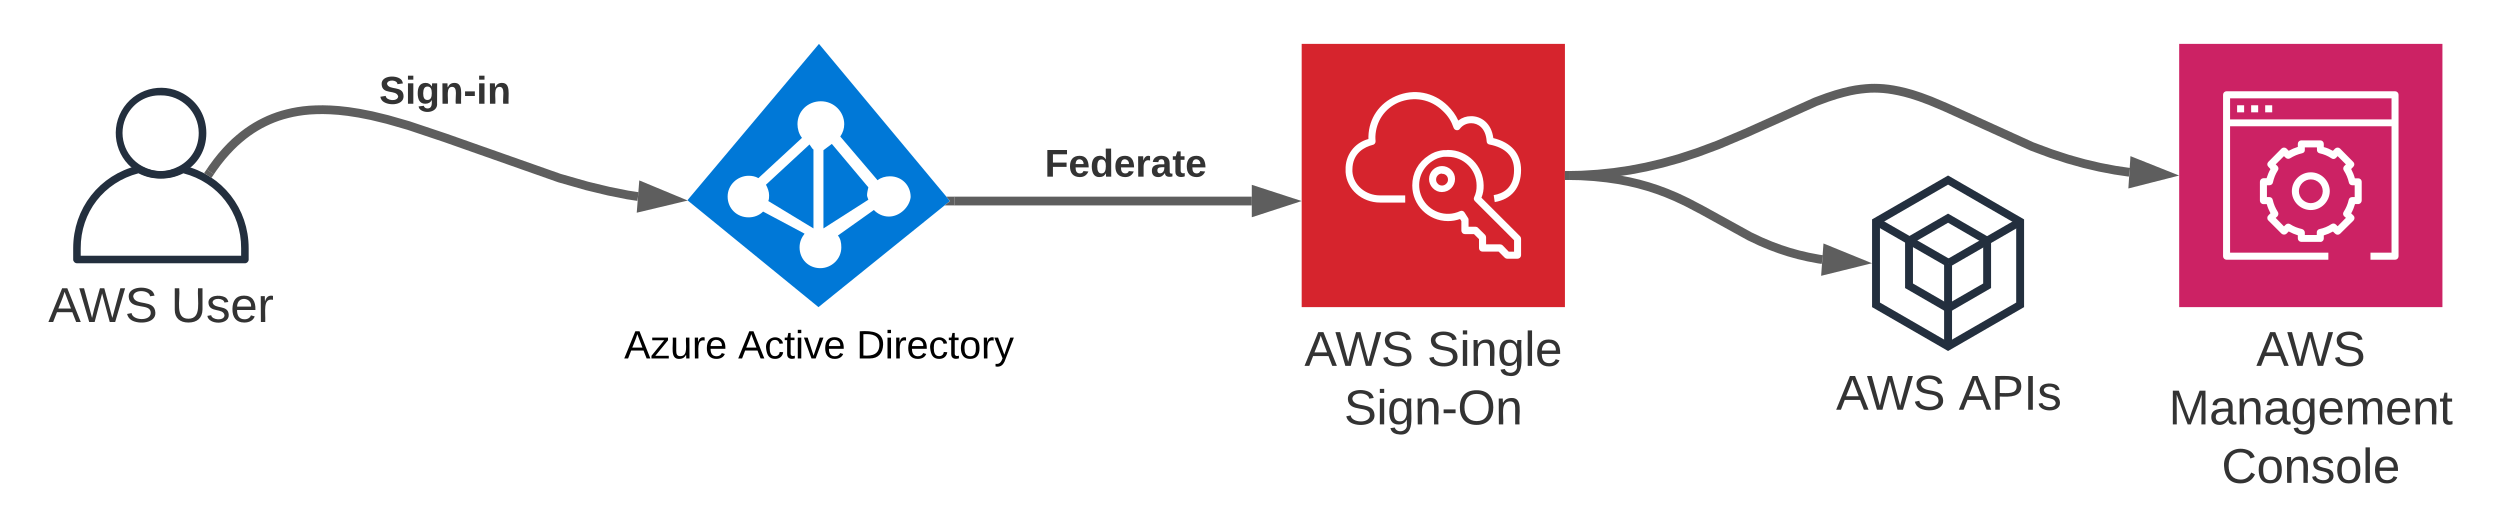 <svg xmlns="http://www.w3.org/2000/svg" xmlns:xlink="http://www.w3.org/1999/xlink" xmlns:lucid="lucid" width="1139.6" height="242.33"><g transform="translate(-386.642 -360)" lucid:page-tab-id="0_0"><path d="M0 0h1760v1360H0z" fill="#fff"/><path d="M980 380h120v120H980V380z" stroke="#fff" stroke-opacity="0" stroke-width="2" fill="#d6242d"/><path d="M1027.2 452.34h-11.42c-8.4 0-15.28-6.1-15.76-13.85v-1.07c-.24-6.6 4-12.34 10.4-14.05v-1.16c.24-8.26 4.96-15.16 12.56-18.43 8.23-3.53 17.2-1.82 23.6 4.42 2.07 2.07 3.6 4.08 4.8 6.75 1.75-1.36 3.67-2 5.9-2 4.5 0 9.2 3.1 10.08 10 8.16 1.97 12.64 7.1 12.64 14.6 0 8.02-4.4 13.3-12 14.56l-.48-3.17c4.24-.7 9.28-3.22 9.28-11.38 0-6.3-3.76-10.22-11.2-11.68-.72-.1-1.28-.7-1.28-1.46-.4-6.1-4-8.26-7.03-8.26-2.1 0-3.93.9-5.2 2.57-.33.5-.9.7-1.53.6-.56-.05-1.04-.45-1.28-1-1.05-3.08-2.57-5.5-4.97-7.76-5.44-5.35-13.12-6.8-20.23-3.84-6.32 2.82-10.16 8.56-10.48 15.46 0 .76 0 1.36.08 2.12v.15c0 .8-.56 1.5-1.36 1.6-3.44.9-9.2 3.52-9.2 11.33v.8c.4 6.1 5.92 10.88 12.56 10.88h11.5z" stroke="#fff" stroke-opacity="0" stroke-width="2" fill="#fff"/><path d="M1078.4 477.94h-4.72c-.4 0-.8-.15-1.1-.45l-2.82-2.8h-7.35c-.88 0-1.58-.68-1.58-1.57V469l-2.28-2.27h-4.12c-.9 0-1.64-.7-1.64-1.6v-4.35l-.6-.94c-1.83.64-3.52.94-5.5.94-9 0-16.28-7.24-16.28-16.2 0-5.77 2.68-10.67 7.54-13.75.4-.3.84-.54 1.3-.8.44-.24 1.03-.44 1.53-.7.84-.28 1.54-.48 2.43-.68.45-.1.85-.15 1.3-.2H1045.67c.35-.05.65-.1 1-.1 8.93 0 16.18 7.24 16.28 16.17.05 2.03-.25 3.72-1 5.6l17.63 17.6c.28.35.43.7.43 1.14v7.54c-.05.84-.74 1.54-1.64 1.54zm-4.03-3.23h2.44v-5.2l-17.86-17.84c-.5-.5-.6-1.14-.35-1.74.83-1.78 1.18-3.42 1.13-5.35 0-7.24-5.86-13.1-13.05-13.1h-1.74c-.35 0-.65.06-1 .15-.7.15-1.28.3-1.98.55-.35.15-.8.35-1.2.55-.44.24-.74.4-1.08.64-5.6 3.52-7.7 10.6-4.87 16.6 3.1 6.56 10.88 9.33 17.4 6.26.73-.35 1.57-.1 2.02.6l1.6 2.52c.2.25.24.5.24.85v3.16h3.22c.45 0 .8.15 1.1.5l3.22 3.17c.3.34.45.7.45 1.14v3.22h6.4c.45 0 .8.14 1.14.44zm-30.42-27.16c-1.64 0-3.03-.6-4.17-1.78-2.3-2.28-2.3-6.05 0-8.33 2.33-2.33 6.05-2.33 8.4 0 1.13 1.14 1.72 2.52 1.72 4.16 0 3.26-2.63 5.9-5.9 5.94zm0-8.43c-.75 0-1.4.26-1.9.8-.54.55-.78 1.2-.78 1.94s.24 1.4.8 1.88c0 .05.04.05.04.1 1.05 1 2.74 1 3.78-.1.55-.5.8-1.14.8-1.88s-.25-1.4-.8-1.93c-.54-.5-1.24-.74-1.98-.7z" stroke="#fff" stroke-opacity="0" stroke-width="2" fill="#fff"/><use xlink:href="#a" transform="matrix(1,0,0,1,950,509) translate(31.235 17.778)"/><use xlink:href="#b" transform="matrix(1,0,0,1,950,509) translate(87.16 17.778)"/><use xlink:href="#c" transform="matrix(1,0,0,1,950,509) translate(49.321 44.444)"/><path d="M755.66 425.84L735.8 444.2c.83 1.56 1.43 3.24 1.43 4.8 0 .84 0 1.8-.36 2.64l20.58 12.48v-36c-.36.12-1.55-2.04-1.8-2.28zM765.83 425.6c-.24.24-3.6 2.64-3.83 2.88v35.64l20.47-13.08c-.24-.84-.6-1.44-.6-2.04 0-1.2.36-2.4.6-3.6l-16.64-19.8z" stroke="#000" stroke-opacity="0" fill="#0078d7"/><path d="M759.97 380L700 451.28 759.73 500l59.96-48.36L759.96 380zm31.84 78.72c-2.63 0-5.14-1.2-6.82-3l-16.4 11.64c1.2 1.44 1.56 3.24 1.56 5.4 0 5.4-4.55 9.48-9.57 9.48-5.4 0-9.46-4.08-9.46-9.48 0-2.4.85-4.44 2.28-6.24l-18.9-10.08c-1.8 1.8-4.2 2.64-6.6 2.64-5.38 0-9.57-4.08-9.57-9.48s4.56-9.48 9.6-9.48c1.43 0 2.98.24 4.42 1.08l19.87-18.36c-1.45-1.8-2.05-4.2-2.05-6.24 0-5.88 4.67-10.44 10.65-10.44 6 0 10.66 4.8 10.66 10.44 0 2.04-.6 3.84-1.8 5.64l17 19.92c1.44-1.2 3.6-1.8 5.62-1.8 5.4 0 9.46 4.08 9.46 9.48-.48 4.44-4.9 8.88-9.93 8.88z" stroke="#000" stroke-opacity="0" fill="#0078d7"/><use xlink:href="#d" transform="matrix(1,0,0,1,670,509) translate(1.15 14.4)"/><use xlink:href="#e" transform="matrix(1,0,0,1,670,509) translate(53.1 14.4)"/><use xlink:href="#f" transform="matrix(1,0,0,1,670,509) translate(107.05 14.4)"/><path d="M498.32 480h-76.64c-.88 0-1.68-.76-1.68-1.7v-5.12c0-18.18 11.92-33.43 29.52-37.7.48-.1.88-.05 1.28.17 5.92 3.2 12.48 3.2 18.4 0 .4-.22.8-.26 1.2-.17 17.68 4.27 29.6 19.52 29.6 37.7v5.13c0 .94-.8 1.7-1.68 1.7zm-74.88-3.43h73.12v-3.4c.08-16.35-10.56-30.07-26.32-34.17-3.36 1.65-6.48 2.4-10.24 2.4s-6.88-.7-10.24-2.4c-15.76 4.1-26.4 17.82-26.32 34.18z" stroke="#fff" stroke-opacity="0" fill="#232f3e"/><path d="M460 441.3c-3.67 0-6.8-.78-10.03-2.56-9.95-5.58-13.5-18.2-7.93-28.17 5.58-9.95 18.17-13.5 28.1-7.93 6.72 3.76 10.56 10.33 10.56 18.05 0 7.76-3.93 14.36-10.74 18.04-3.22 1.73-6.32 2.56-9.95 2.56zm0-37.83c-6.6-.17-12.26 3.18-15.44 8.96-4.5 8.4-1.4 18.8 6.94 23.34 5.4 2.93 11.36 2.93 16.77 0 5.7-3.1 9-8.68 8.96-15.2-.04-9.5-7.76-17.14-17.22-17.1z" stroke="#fff" stroke-opacity="0" fill="#232f3e"/><use xlink:href="#a" transform="matrix(1,0,0,1,390,489) translate(18.642 17.778)"/><use xlink:href="#g" transform="matrix(1,0,0,1,390,489) translate(74.568 17.778)"/><path d="M1380 380h120v120h-120V380z" stroke="#fff" stroke-opacity="0" fill="#cc2264"/><path d="M1478.4 478.4h-11.2v-3.23h9.6v-57.6h-73.6v57.6h44.8v3.23h-46.4c-.88 0-1.6-.7-1.6-1.6v-73.6c0-.9.72-1.6 1.6-1.6h76.8c.88 0 1.6.7 1.6 1.6v73.6c0 .9-.72 1.6-1.6 1.6zm-75.2-63.97h73.6v-9.6h-73.6zm41.12 55.83h-8.64c-.88 0-1.6-.7-1.6-1.6v-1.4c-1.52-.46-2.72-1-4.16-1.76l-.96 1c-.64.6-1.68.6-2.32 0l-6-6c-.32-.3-.48-.7-.48-1.15 0-.46.16-.84.48-1.15l.96-1c-.72-1.38-1.28-2.68-1.68-4.14h-1.52c-.88 0-1.6-.77-1.6-1.62v-8.6c0-.84.72-1.6 1.6-1.6h1.44c.48-1.47.96-2.78 1.76-4.16l-.96-1.07c-.64-.6-.64-1.6 0-2.22l6-6.07c.32-.3.72-.45 1.12-.45.48 0 .88.15 1.2.46l.96 1c1.44-.76 2.64-1.3 4.16-1.76v-1.38c0-.92.72-1.6 1.6-1.6h8.64c.88 0 1.6.68 1.6 1.6v1.46c1.52.38 2.72.92 4.16 1.7l.96-1c.32-.32.72-.47 1.2-.47.4 0 .8.15 1.12.46l6 6.08c.64.6.64 1.6 0 2.23l-.96 1c.72 1.4 1.28 2.7 1.68 4.23h1.52c.88 0 1.6.7 1.6 1.53v8.6c0 .85-.72 1.62-1.6 1.62h-1.44c-.48 1.54-.96 2.84-1.76 4.22l1.04 1c.64.62.64 1.6 0 2.3l-6.08 6c-.64.6-1.6.6-2.24 0l-1.04-1c-1.36.77-2.64 1.3-4.16 1.76v1.4c0 .9-.72 1.6-1.6 1.6zm-7.04-3.15h5.44v-1.06c-.08-.77.48-1.46 1.2-1.62 2.08-.46 3.76-1.15 5.52-2.3.64-.4 1.52-.3 2 .23l.8.77 3.76-3.84-.8-.7c-.56-.53-.64-1.38-.24-2 1.12-1.76 1.84-3.45 2.32-5.52.16-.77.8-1.23 1.6-1.23h1.12v-5.38h-1.04c-.8 0-1.44-.46-1.6-1.22-.48-2.08-1.2-3.77-2.32-5.53-.4-.62-.32-1.46.16-2l.8-.77-3.76-3.76-.8.84c-.56.55-1.36.63-2 .17-1.76-1.16-3.44-1.85-5.44-2.3-.72-.16-1.28-.85-1.2-1.62v-1.08h-5.52V428.33c.08.76-.48 1.38-1.2 1.53-2.08.46-3.76 1.23-5.52 2.3-.64.4-1.44.3-2-.22l-.8-.77-3.76 3.76.8.77c.48.54.64 1.38.16 2-1.12 1.76-1.76 3.45-2.24 5.53-.16.76-.88 1.22-1.6 1.22H1420v5.38h1.04c.8 0 1.44.46 1.6 1.23.48 2.07 1.2 3.76 2.32 5.53.4.6.32 1.45-.16 2l-.8.75 3.76 3.84.8-.77c.56-.54 1.36-.62 2-.23 1.76 1.15 3.44 1.76 5.44 2.22.72.23 1.28.85 1.28 1.62zm2.72-11.36c-4.72 0-8.64-3.84-8.64-8.6s3.92-8.6 8.64-8.6c4.72 0 8.64 3.84 8.64 8.6v.08c-.08 4.68-3.92 8.52-8.64 8.52zm0-13.97c-2.96 0-5.36 2.38-5.44 5.3 0 3 2.4 5.45 5.36 5.53 3.04 0 5.44-2.4 5.52-5.38v-.08c0-3-2.48-5.37-5.44-5.37zm-17.6-30.57h-3.2v-3.23h3.2zm-6.4 0h-3.2v-3.23h3.2zm-6.4 0h-3.2v-3.23h3.2z" stroke="#fff" stroke-opacity="0" fill="#fff"/><use xlink:href="#h" transform="matrix(1,0,0,1,1350,509) translate(65.123 17.778)"/><use xlink:href="#i" transform="matrix(1,0,0,1,1350,509) translate(25.247 44.444)"/><use xlink:href="#j" transform="matrix(1,0,0,1,1350,509) translate(49.321 71.111)"/><path d="M1274.65 502.63l-19.6-11.32v-22.6l19.6-11.33 19.6 11.32v22.6zm-16-13.4l16 9.23 16-9.23v-18.46l-16-9.23-16 9.23z" stroke="#fff" stroke-opacity="0" fill="#232f3e"/><path d="M1274.65 520L1240 500v-40l34.65-20 34.65 20v40zm-31.05-22.08l31.05 17.92 31.05-17.92v-35.84l-31.05-17.92-31.05 17.92z" stroke="#fff" stroke-opacity="0" fill="#232f3e"/><path d="M1273.74 478.44l32.84-18.95 1.8 3.12-32.84 18.95-1.8-3.13z" stroke="#fff" stroke-opacity="0" stroke-width=".87" fill="#232f3e"/><path d="M1240.98 462.5l1.8-3.15 33 18.96-1.82 3.15-32.98-18.96z" stroke="#fff" stroke-opacity="0" stroke-width=".5" fill="#232f3e"/><path d="M1272.84 480h3.62v37.92h-3.62V480z" stroke="#fff" stroke-opacity="0" fill="#232f3e"/><use xlink:href="#a" transform="matrix(1,0,0,1,1210,529) translate(13.58 17.778)"/><use xlink:href="#k" transform="matrix(1,0,0,1,1210,529) translate(69.506 17.778)"/><path d="M482.48 438.34l1.08-1.6 2.13-2.9 2.06-2.58 2.02-2.3 1.98-2.1 1.95-1.9 1.94-1.7 1.9-1.57 1.92-1.44 1.9-1.3 1.92-1.2 1.93-1.1 1.96-1 2-.94 2.03-.84 2.07-.76 2.16-.68 2.23-.6 2.32-.54 2.44-.45 2.57-.37 2.72-.27 2.93-.15 3.17-.05 3.45.1 3.82.26 4.28.48 4.92.76 5.8 1.14 7.18 1.74 9.62 2.76 16.72 5.6 52.08 18.35 12.55 3.58 9.97 2.4 8.52 1.7 4.76.73" stroke="#5e5e5e" stroke-width="4" fill="none"/><path d="M484.17 439.4l-1.12 1.68-2.83-1.8-.6-.3 1.23-1.8" fill="#5e5e5e"/><path d="M693.7 450.9l-14.6 3.48.73-9.24z" stroke="#5e5e5e" stroke-width="4" fill="#5e5e5e"/><use xlink:href="#l" transform="matrix(1,0,0,1,559.528,393.068) translate(0 14.222)"/><path d="M821.7 451.64h135.56" stroke="#5e5e5e" stroke-width="4" fill="none"/><path d="M821.75 453.64h-4.54l2.5-2-1.67-2h3.72" fill="#5e5e5e"/><path d="M973.53 451.64l-14.27 4.64V447z" stroke="#5e5e5e" stroke-width="4" fill="#5e5e5e"/><g><use xlink:href="#m" transform="matrix(1,0,0,1,862.886,426.307) translate(0 14.222)"/></g><path d="M1102 439.96l5.62-.12 7.43-.47 7.3-.76 7.26-1.06 7.3-1.4 7.4-1.74 7.72-2.15 8.27-2.7 9.4-3.5 12.73-5.37 31.83-14.3 5.3-1.96 4.05-1.32 3.38-.94 2.9-.7 2.62-.5 2.4-.34 2.2-.23 2.08-.15 1.97-.04 1.97.05 2.06.13 2.17.23 2.32.36 2.5.48 2.8.65 3.15.87 3.74 1.22 4.73 1.76 7.05 2.98 39.28 17.84 8.62 3.2 7.76 2.54 7.34 2.05 7.12 1.67 7.05 1.34 6.52.96" stroke="#5e5e5e" stroke-width="4" fill="none"/><path d="M1102.1 441.96l-2.1.04v-4l2-.04" fill="#5e5e5e"/><path d="M1373.54 439.6l-14.53 3.7.6-9.25z" stroke="#5e5e5e" stroke-width="4" fill="#5e5e5e"/><path d="M1102 440.04l5.18.1 6.32.4 5.65.6 5.15.75 4.76.9 4.48 1.05 4.3 1.2 4.2 1.37 4.25 1.58 4.44 1.87 5.02 2.37 6.9 3.62 21.58 11.9 5.02 2.37 4.45 1.87 4.25 1.58 4.2 1.37 4.3 1.2 4.5 1.05 4.75.9 1.64.25" stroke="#5e5e5e" stroke-width="4" fill="none"/><path d="M1102.1 438.04l-.1 4-2-.04v-4" fill="#5e5e5e"/><path d="M1233.54 479.53l-14.56 3.6.67-9.26z" stroke="#5e5e5e" stroke-width="4" fill="#5e5e5e"/><defs><path fill="#333" d="M205 0l-28-72H64L36 0H1l101-248h38L239 0h-34zm-38-99l-47-123c-12 45-31 82-46 123h93" id="n"/><path fill="#333" d="M266 0h-40l-56-210L115 0H75L2-248h35L96-30l15-64 43-154h32l59 218 59-218h35" id="o"/><path fill="#333" d="M185-189c-5-48-123-54-124 2 14 75 158 14 163 119 3 78-121 87-175 55-17-10-28-26-33-46l33-7c5 56 141 63 141-1 0-78-155-14-162-118-5-82 145-84 179-34 5 7 8 16 11 25" id="p"/><g id="a"><use transform="matrix(0.062,0,0,0.062,0,0)" xlink:href="#n"/><use transform="matrix(0.062,0,0,0.062,14.012,0)" xlink:href="#o"/><use transform="matrix(0.062,0,0,0.062,34.938,0)" xlink:href="#p"/></g><path fill="#333" d="M24-231v-30h32v30H24zM24 0v-190h32V0H24" id="q"/><path fill="#333" d="M117-194c89-4 53 116 60 194h-32v-121c0-31-8-49-39-48C34-167 62-67 57 0H25l-1-190h30c1 10-1 24 2 32 11-22 29-35 61-36" id="r"/><path fill="#333" d="M177-190C167-65 218 103 67 71c-23-6-38-20-44-43l32-5c15 47 100 32 89-28v-30C133-14 115 1 83 1 29 1 15-40 15-95c0-56 16-97 71-98 29-1 48 16 59 35 1-10 0-23 2-32h30zM94-22c36 0 50-32 50-73 0-42-14-75-50-75-39 0-46 34-46 75s6 73 46 73" id="s"/><path fill="#333" d="M24 0v-261h32V0H24" id="t"/><path fill="#333" d="M100-194c63 0 86 42 84 106H49c0 40 14 67 53 68 26 1 43-12 49-29l28 8c-11 28-37 45-77 45C44 4 14-33 15-96c1-61 26-98 85-98zm52 81c6-60-76-77-97-28-3 7-6 17-6 28h103" id="u"/><g id="b"><use transform="matrix(0.062,0,0,0.062,0,0)" xlink:href="#p"/><use transform="matrix(0.062,0,0,0.062,14.815,0)" xlink:href="#q"/><use transform="matrix(0.062,0,0,0.062,19.691,0)" xlink:href="#r"/><use transform="matrix(0.062,0,0,0.062,32.037,0)" xlink:href="#s"/><use transform="matrix(0.062,0,0,0.062,44.383,0)" xlink:href="#t"/><use transform="matrix(0.062,0,0,0.062,49.259,0)" xlink:href="#u"/></g><path fill="#333" d="M16-82v-28h88v28H16" id="v"/><path fill="#333" d="M140-251c81 0 123 46 123 126C263-46 219 4 140 4 59 4 17-45 17-125s42-126 123-126zm0 227c63 0 89-41 89-101s-29-99-89-99c-61 0-89 39-89 99S79-25 140-24" id="w"/><g id="c"><use transform="matrix(0.062,0,0,0.062,0,0)" xlink:href="#p"/><use transform="matrix(0.062,0,0,0.062,14.815,0)" xlink:href="#q"/><use transform="matrix(0.062,0,0,0.062,19.691,0)" xlink:href="#s"/><use transform="matrix(0.062,0,0,0.062,32.037,0)" xlink:href="#r"/><use transform="matrix(0.062,0,0,0.062,44.383,0)" xlink:href="#v"/><use transform="matrix(0.062,0,0,0.062,51.728,0)" xlink:href="#w"/><use transform="matrix(0.062,0,0,0.062,69.012,0)" xlink:href="#r"/></g><path d="M205 0l-28-72H64L36 0H1l101-248h38L239 0h-34zm-38-99l-47-123c-12 45-31 82-46 123h93" id="x"/><path d="M9 0v-24l116-142H16v-24h144v24L44-24h123V0H9" id="y"/><path d="M84 4C-5 8 30-112 23-190h32v120c0 31 7 50 39 49 72-2 45-101 50-169h31l1 190h-30c-1-10 1-25-2-33-11 22-28 36-60 37" id="z"/><path d="M114-163C36-179 61-72 57 0H25l-1-190h30c1 12-1 29 2 39 6-27 23-49 58-41v29" id="A"/><path d="M100-194c63 0 86 42 84 106H49c0 40 14 67 53 68 26 1 43-12 49-29l28 8c-11 28-37 45-77 45C44 4 14-33 15-96c1-61 26-98 85-98zm52 81c6-60-76-77-97-28-3 7-6 17-6 28h103" id="B"/><g id="d"><use transform="matrix(0.05,0,0,0.05,0,0)" xlink:href="#x"/><use transform="matrix(0.05,0,0,0.05,12,0)" xlink:href="#y"/><use transform="matrix(0.05,0,0,0.05,21,0)" xlink:href="#z"/><use transform="matrix(0.05,0,0,0.05,31,0)" xlink:href="#A"/><use transform="matrix(0.05,0,0,0.05,36.95,0)" xlink:href="#B"/></g><path d="M96-169c-40 0-48 33-48 73s9 75 48 75c24 0 41-14 43-38l32 2c-6 37-31 61-74 61-59 0-76-41-82-99-10-93 101-131 147-64 4 7 5 14 7 22l-32 3c-4-21-16-35-41-35" id="C"/><path d="M59-47c-2 24 18 29 38 22v24C64 9 27 4 27-40v-127H5v-23h24l9-43h21v43h35v23H59v120" id="D"/><path d="M24-231v-30h32v30H24zM24 0v-190h32V0H24" id="E"/><path d="M108 0H70L1-190h34L89-25l56-165h34" id="F"/><g id="e"><use transform="matrix(0.05,0,0,0.05,0,0)" xlink:href="#x"/><use transform="matrix(0.05,0,0,0.05,12,0)" xlink:href="#C"/><use transform="matrix(0.05,0,0,0.05,21,0)" xlink:href="#D"/><use transform="matrix(0.05,0,0,0.05,26,0)" xlink:href="#E"/><use transform="matrix(0.05,0,0,0.05,29.95,0)" xlink:href="#F"/><use transform="matrix(0.05,0,0,0.05,38.95,0)" xlink:href="#B"/></g><path d="M30-248c118-7 216 8 213 122C240-48 200 0 122 0H30v-248zM63-27c89 8 146-16 146-99s-60-101-146-95v194" id="G"/><path d="M100-194c62-1 85 37 85 99 1 63-27 99-86 99S16-35 15-95c0-66 28-99 85-99zM99-20c44 1 53-31 53-75 0-43-8-75-51-75s-53 32-53 75 10 74 51 75" id="H"/><path d="M179-190L93 31C79 59 56 82 12 73V49c39 6 53-20 64-50L1-190h34L92-34l54-156h33" id="I"/><g id="f"><use transform="matrix(0.05,0,0,0.05,0,0)" xlink:href="#G"/><use transform="matrix(0.05,0,0,0.05,12.95,0)" xlink:href="#E"/><use transform="matrix(0.05,0,0,0.05,16.9,0)" xlink:href="#A"/><use transform="matrix(0.05,0,0,0.05,22.85,0)" xlink:href="#B"/><use transform="matrix(0.05,0,0,0.05,32.85,0)" xlink:href="#C"/><use transform="matrix(0.05,0,0,0.05,41.85,0)" xlink:href="#D"/><use transform="matrix(0.05,0,0,0.05,46.85,0)" xlink:href="#H"/><use transform="matrix(0.05,0,0,0.05,56.85,0)" xlink:href="#A"/><use transform="matrix(0.05,0,0,0.05,62.8,0)" xlink:href="#I"/></g><path fill="#333" d="M232-93c-1 65-40 97-104 97C67 4 28-28 28-90v-158h33c8 89-33 224 67 224 102 0 64-133 71-224h33v155" id="J"/><path fill="#333" d="M135-143c-3-34-86-38-87 0 15 53 115 12 119 90S17 21 10-45l28-5c4 36 97 45 98 0-10-56-113-15-118-90-4-57 82-63 122-42 12 7 21 19 24 35" id="K"/><path fill="#333" d="M114-163C36-179 61-72 57 0H25l-1-190h30c1 12-1 29 2 39 6-27 23-49 58-41v29" id="L"/><g id="g"><use transform="matrix(0.062,0,0,0.062,0,0)" xlink:href="#J"/><use transform="matrix(0.062,0,0,0.062,15.988,0)" xlink:href="#K"/><use transform="matrix(0.062,0,0,0.062,27.099,0)" xlink:href="#u"/><use transform="matrix(0.062,0,0,0.062,39.444,0)" xlink:href="#L"/></g><g id="h"><use transform="matrix(0.062,0,0,0.062,0,0)" xlink:href="#n"/><use transform="matrix(0.062,0,0,0.062,14.012,0)" xlink:href="#o"/><use transform="matrix(0.062,0,0,0.062,34.938,0)" xlink:href="#p"/></g><path fill="#333" d="M240 0l2-218c-23 76-54 145-80 218h-23L58-218 59 0H30v-248h44l77 211c21-75 51-140 76-211h43V0h-30" id="M"/><path fill="#333" d="M141-36C126-15 110 5 73 4 37 3 15-17 15-53c-1-64 63-63 125-63 3-35-9-54-41-54-24 1-41 7-42 31l-33-3c5-37 33-52 76-52 45 0 72 20 72 64v82c-1 20 7 32 28 27v20c-31 9-61-2-59-35zM48-53c0 20 12 33 32 33 41-3 63-29 60-74-43 2-92-5-92 41" id="N"/><path fill="#333" d="M210-169c-67 3-38 105-44 169h-31v-121c0-29-5-50-35-48C34-165 62-65 56 0H25l-1-190h30c1 10-1 24 2 32 10-44 99-50 107 0 11-21 27-35 58-36 85-2 47 119 55 194h-31v-121c0-29-5-49-35-48" id="O"/><path fill="#333" d="M59-47c-2 24 18 29 38 22v24C64 9 27 4 27-40v-127H5v-23h24l9-43h21v43h35v23H59v120" id="P"/><g id="i"><use transform="matrix(0.062,0,0,0.062,0,0)" xlink:href="#M"/><use transform="matrix(0.062,0,0,0.062,18.457,0)" xlink:href="#N"/><use transform="matrix(0.062,0,0,0.062,30.802,0)" xlink:href="#r"/><use transform="matrix(0.062,0,0,0.062,43.148,0)" xlink:href="#N"/><use transform="matrix(0.062,0,0,0.062,55.494,0)" xlink:href="#s"/><use transform="matrix(0.062,0,0,0.062,67.84,0)" xlink:href="#u"/><use transform="matrix(0.062,0,0,0.062,80.185,0)" xlink:href="#O"/><use transform="matrix(0.062,0,0,0.062,98.642,0)" xlink:href="#u"/><use transform="matrix(0.062,0,0,0.062,110.988,0)" xlink:href="#r"/><use transform="matrix(0.062,0,0,0.062,123.333,0)" xlink:href="#P"/></g><path fill="#333" d="M212-179c-10-28-35-45-73-45-59 0-87 40-87 99 0 60 29 101 89 101 43 0 62-24 78-52l27 14C228-24 195 4 139 4 59 4 22-46 18-125c-6-104 99-153 187-111 19 9 31 26 39 46" id="Q"/><path fill="#333" d="M100-194c62-1 85 37 85 99 1 63-27 99-86 99S16-35 15-95c0-66 28-99 85-99zM99-20c44 1 53-31 53-75 0-43-8-75-51-75s-53 32-53 75 10 74 51 75" id="R"/><g id="j"><use transform="matrix(0.062,0,0,0.062,0,0)" xlink:href="#Q"/><use transform="matrix(0.062,0,0,0.062,15.988,0)" xlink:href="#R"/><use transform="matrix(0.062,0,0,0.062,28.333,0)" xlink:href="#r"/><use transform="matrix(0.062,0,0,0.062,40.679,0)" xlink:href="#K"/><use transform="matrix(0.062,0,0,0.062,51.79,0)" xlink:href="#R"/><use transform="matrix(0.062,0,0,0.062,64.136,0)" xlink:href="#t"/><use transform="matrix(0.062,0,0,0.062,69.012,0)" xlink:href="#u"/></g><path fill="#333" d="M30-248c87 1 191-15 191 75 0 78-77 80-158 76V0H30v-248zm33 125c57 0 124 11 124-50 0-59-68-47-124-48v98" id="S"/><path fill="#333" d="M33 0v-248h34V0H33" id="T"/><g id="k"><use transform="matrix(0.062,0,0,0.062,0,0)" xlink:href="#n"/><use transform="matrix(0.062,0,0,0.062,14.815,0)" xlink:href="#S"/><use transform="matrix(0.062,0,0,0.062,29.63,0)" xlink:href="#T"/><use transform="matrix(0.062,0,0,0.062,35.802,0)" xlink:href="#K"/></g><path fill="#333" d="M169-182c-1-43-94-46-97-3 18 66 151 10 154 114 3 95-165 93-204 36-6-8-10-19-12-30l50-8c3 46 112 56 116 5-17-69-150-10-154-114-4-87 153-88 188-35 5 8 8 18 10 28" id="U"/><path fill="#333" d="M25-224v-37h50v37H25zM25 0v-190h50V0H25" id="V"/><path fill="#333" d="M195-6C206 82 75 100 31 46c-4-6-6-13-8-21l49-6c3 16 16 24 34 25 40 0 42-37 40-79-11 22-30 35-61 35-53 0-70-43-70-97 0-56 18-96 73-97 30 0 46 14 59 34l2-30h47zm-90-29c32 0 41-27 41-63 0-35-9-62-40-62-32 0-39 29-40 63 0 36 9 62 39 62" id="W"/><path fill="#333" d="M135-194c87-1 58 113 63 194h-50c-7-57 23-157-34-157-59 0-34 97-39 157H25l-1-190h47c2 12-1 28 3 38 12-26 28-41 61-42" id="X"/><path fill="#333" d="M14-72v-43h91v43H14" id="Y"/><g id="l"><use transform="matrix(0.049,0,0,0.049,0,0)" xlink:href="#U"/><use transform="matrix(0.049,0,0,0.049,11.852,0)" xlink:href="#V"/><use transform="matrix(0.049,0,0,0.049,16.79,0)" xlink:href="#W"/><use transform="matrix(0.049,0,0,0.049,27.605,0)" xlink:href="#X"/><use transform="matrix(0.049,0,0,0.049,38.42,0)" xlink:href="#Y"/><use transform="matrix(0.049,0,0,0.049,44.296,0)" xlink:href="#V"/><use transform="matrix(0.049,0,0,0.049,49.235,0)" xlink:href="#X"/></g><path fill="#333" d="M76-208v77h127v40H76V0H24v-248h183v40H76" id="Z"/><path fill="#333" d="M185-48c-13 30-37 53-82 52C43 2 14-33 14-96s30-98 90-98c62 0 83 45 84 108H66c0 31 8 55 39 56 18 0 30-7 34-22zm-45-69c5-46-57-63-70-21-2 6-4 13-4 21h74" id="aa"/><path fill="#333" d="M88-194c31-1 46 15 58 34l-1-101h50l1 261h-48c-2-10 0-23-3-31C134-8 116 4 84 4 32 4 16-41 15-95c0-56 19-97 73-99zm17 164c33 0 40-30 41-66 1-37-9-64-41-64s-38 30-39 65c0 43 13 65 39 65" id="ab"/><path fill="#333" d="M135-150c-39-12-60 13-60 57V0H25l-1-190h47c2 13-1 29 3 40 6-28 27-53 61-41v41" id="ac"/><path fill="#333" d="M133-34C117-15 103 5 69 4 32 3 11-16 11-54c-1-60 55-63 116-61 1-26-3-47-28-47-18 1-26 9-28 27l-52-2c7-38 36-58 82-57s74 22 75 68l1 82c-1 14 12 18 25 15v27c-30 8-71 5-69-32zm-48 3c29 0 43-24 42-57-32 0-66-3-65 30 0 17 8 27 23 27" id="ad"/><path fill="#333" d="M115-3C79 11 28 4 28-45v-112H4v-33h27l15-45h31v45h36v33H77v99c-1 23 16 31 38 25v30" id="ae"/><g id="m"><use transform="matrix(0.049,0,0,0.049,0,0)" xlink:href="#Z"/><use transform="matrix(0.049,0,0,0.049,10.815,0)" xlink:href="#aa"/><use transform="matrix(0.049,0,0,0.049,20.691,0)" xlink:href="#ab"/><use transform="matrix(0.049,0,0,0.049,31.506,0)" xlink:href="#aa"/><use transform="matrix(0.049,0,0,0.049,41.383,0)" xlink:href="#ac"/><use transform="matrix(0.049,0,0,0.049,48.296,0)" xlink:href="#ad"/><use transform="matrix(0.049,0,0,0.049,58.173,0)" xlink:href="#ae"/><use transform="matrix(0.049,0,0,0.049,64.049,0)" xlink:href="#aa"/></g></defs></g></svg>